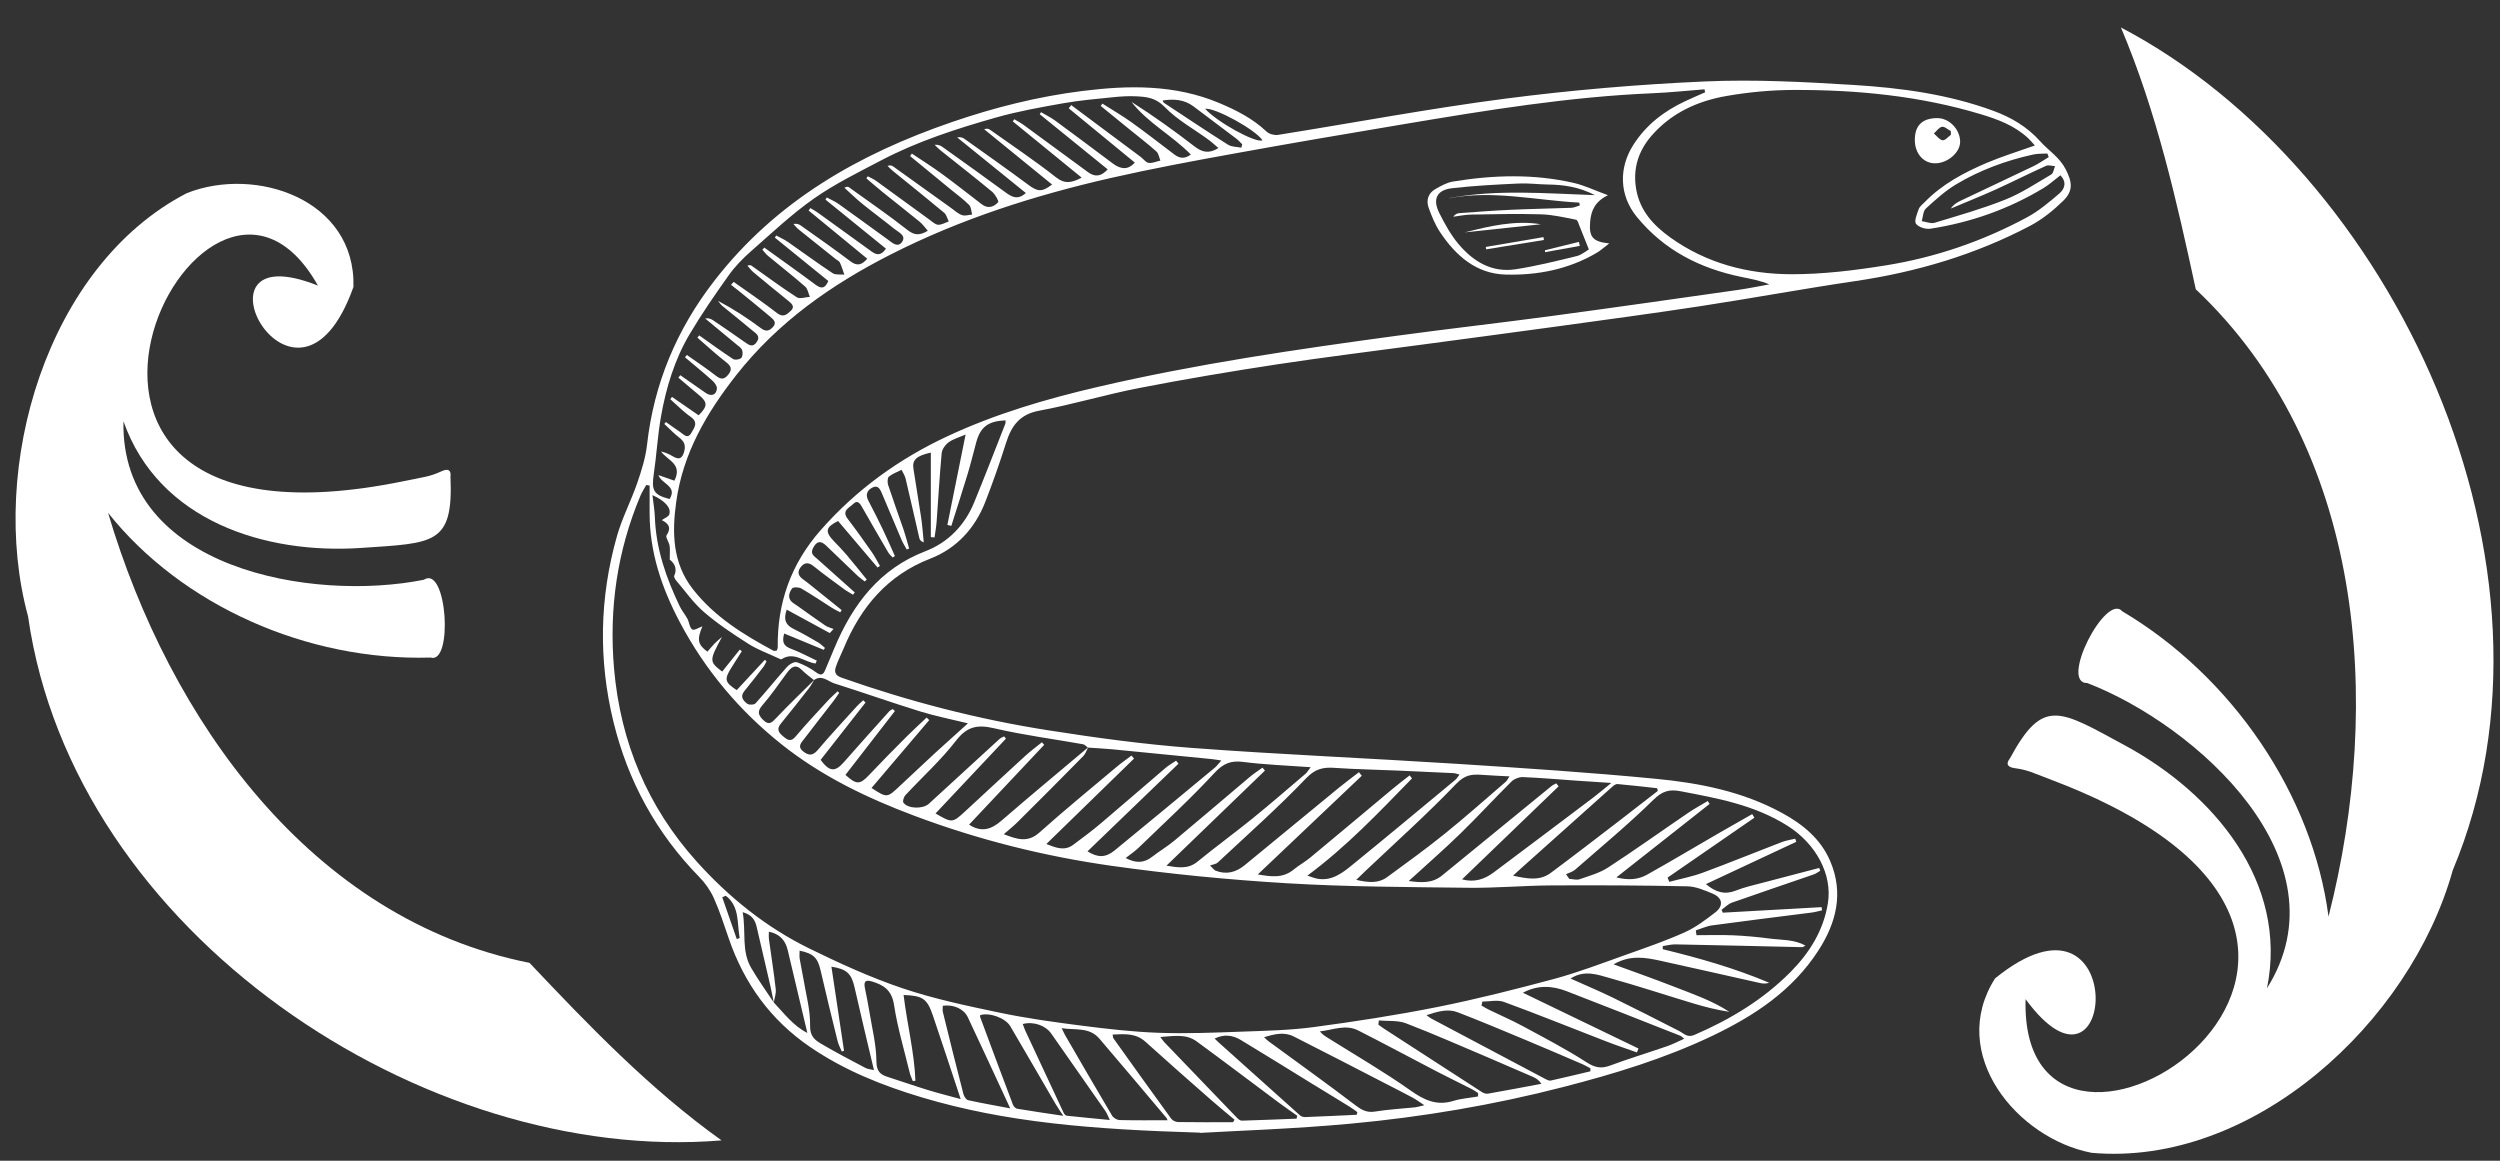 <svg width="84" height="39" viewBox="0 0 84 39" fill="none" xmlns="http://www.w3.org/2000/svg">
<rect x="0" y="0" width="84" height="39" fill="#333333" stroke="none"/>
<path d="M40.317 38.057C36.678 37.949 33.787 37.713 30.974 36.872C29.645 36.474 28.362 35.963 27.202 35.167C25.896 34.27 25.007 33.05 24.487 31.534C24.329 31.075 24.181 30.611 23.983 30.172C23.865 29.91 23.688 29.662 23.489 29.46C22.06 27.997 21.104 26.265 20.613 24.257C20.103 22.166 20.144 20.082 20.728 18.019C20.902 17.403 21.205 16.828 21.414 16.221C21.556 15.808 21.691 15.378 21.74 14.947C21.971 12.883 22.741 11.064 23.996 9.442C26.081 6.746 28.868 5.173 31.983 4.102C33.414 3.61 34.873 3.244 36.369 3.057C37.925 2.861 39.477 2.836 40.968 3.462C41.542 3.703 42.092 3.983 42.556 4.421C42.645 4.505 42.819 4.551 42.94 4.532C45.493 4.126 48.038 3.644 50.601 3.312C52.816 3.025 55.049 2.836 57.281 2.737C58.944 2.663 60.62 2.752 62.285 2.855C63.878 2.953 65.463 3.167 66.981 3.725C67.578 3.944 68.113 4.259 68.555 4.752C68.835 5.065 69.201 5.283 69.408 5.689C69.621 6.105 69.672 6.407 69.327 6.744C68.996 7.068 68.62 7.372 68.215 7.586C66.367 8.559 64.398 9.14 62.343 9.444C60.6 9.7 58.867 10.022 57.127 10.288C55.528 10.533 53.924 10.747 52.322 10.968C50.811 11.175 49.3 11.376 47.789 11.578C46.165 11.797 44.539 11.995 42.919 12.241C41.372 12.477 39.826 12.736 38.289 13.035C37.157 13.254 36.048 13.59 34.914 13.8C34.276 13.918 33.99 14.293 33.808 14.868C33.595 15.54 33.362 16.208 33.106 16.864C32.755 17.761 32.134 18.43 31.26 18.769C29.827 19.325 28.928 20.384 28.347 21.785C28.262 21.989 28.16 22.186 28.088 22.396C28.026 22.574 28.059 22.694 28.277 22.77C30.543 23.569 32.858 24.168 35.222 24.538C36.83 24.791 38.448 25.011 40.069 25.132C43.029 25.353 45.996 25.476 48.957 25.665C51.189 25.808 53.422 25.953 55.648 26.169C57.105 26.309 58.546 26.592 59.865 27.309C60.562 27.688 61.171 28.174 61.496 28.936C61.954 30.011 61.698 31.009 61.097 31.938C60.223 33.292 58.941 34.13 57.543 34.8C55.932 35.57 54.237 36.083 52.516 36.526C50.173 37.13 47.795 37.531 45.395 37.754C43.467 37.932 41.529 37.995 40.32 38.065L40.317 38.057ZM26 33.687C25.96 33.495 25.924 33.301 25.88 33.108C25.729 32.453 25.576 31.799 25.424 31.143C25.371 30.918 25.273 30.74 24.954 30.649C25.071 31.306 24.905 31.95 25.24 32.523C25.473 32.923 25.745 33.299 26 33.685C26.346 34.046 26.644 34.462 27.127 34.707C26.9 33.749 26.684 32.835 26.467 31.923C26.387 31.586 26.19 31.377 25.834 31.305C25.834 31.401 25.826 31.471 25.834 31.541C25.911 32.105 26.001 32.669 26.065 33.237C26.081 33.382 26.023 33.537 26 33.687ZM27.352 22.854C27.215 22.741 27.069 22.638 26.945 22.514C26.728 22.296 26.587 22.413 26.446 22.603C26.173 22.972 25.914 23.353 25.614 23.699C25.433 23.906 25.478 24.028 25.645 24.193C25.844 24.389 25.944 24.269 26.09 24.115C26.502 23.68 26.935 23.266 27.36 22.844C27.299 22.94 27.245 23.043 27.176 23.132C26.866 23.529 26.556 23.923 26.237 24.313C26.077 24.51 26.17 24.623 26.328 24.753C26.477 24.876 26.579 24.93 26.735 24.744C27.078 24.336 27.443 23.948 27.804 23.556C27.909 23.441 28.029 23.338 28.141 23.229C28.159 23.245 28.178 23.264 28.197 23.281C28.134 23.37 28.075 23.463 28.009 23.549C27.683 23.972 27.352 24.392 27.028 24.817C26.933 24.943 26.777 25.078 26.982 25.243C27.16 25.387 27.302 25.407 27.476 25.201C27.901 24.697 28.352 24.216 28.794 23.727C28.858 23.657 28.933 23.596 29.004 23.53C29.03 23.556 29.056 23.579 29.082 23.605C28.579 24.247 28.075 24.889 27.573 25.532C27.872 25.936 28.059 25.946 28.356 25.607C28.859 25.032 29.37 24.466 29.88 23.898C29.91 23.864 29.957 23.849 29.996 23.825C30.021 23.847 30.044 23.869 30.069 23.891C29.514 24.608 28.959 25.323 28.407 26.036C28.782 26.375 28.892 26.366 29.201 26.041C29.617 25.601 30.042 25.169 30.471 24.741C30.686 24.525 30.914 24.321 31.135 24.11C31.165 24.139 31.192 24.168 31.222 24.195C30.577 24.955 29.931 25.714 29.283 26.476C29.808 26.816 29.806 26.813 30.239 26.403C30.633 26.031 31.03 25.66 31.429 25.292C31.778 24.972 32.131 24.657 32.522 24.304C31.946 24.163 31.422 24.06 30.915 23.903C29.952 23.605 29.002 23.269 28.041 22.965C27.821 22.896 27.616 22.66 27.35 22.851L27.352 22.854ZM36.553 25.12C36.499 25.081 36.45 25.017 36.392 25.007C35.393 24.83 34.384 24.699 33.398 24.469C32.848 24.341 32.495 24.404 32.123 24.886C31.613 25.545 30.986 26.11 30.418 26.722C30.366 26.777 30.323 26.922 30.354 26.968C30.507 27.182 31.012 27.187 31.209 27.007C31.998 26.279 32.791 25.555 33.583 24.83C33.626 24.791 33.687 24.771 33.739 24.742L33.8 24.818C33.012 25.655 32.225 26.493 31.434 27.332C31.993 27.656 32.001 27.656 32.435 27.256C33.101 26.641 33.765 26.022 34.435 25.41C34.617 25.243 34.817 25.095 35.009 24.94C35.034 24.968 35.06 24.999 35.084 25.027C34.246 25.919 33.406 26.811 32.561 27.708C32.974 27.978 33.306 27.872 33.652 27.572C34.612 26.74 35.59 25.931 36.561 25.112C36.509 25.209 36.474 25.328 36.4 25.403C35.669 26.147 34.93 26.887 34.19 27.622C34.056 27.757 33.905 27.875 33.727 28.029C34.179 28.204 34.533 28.322 34.924 27.973C35.77 27.216 36.65 26.498 37.518 25.768C37.678 25.633 37.851 25.513 38.018 25.387L38.103 25.489C37.126 26.44 36.149 27.393 35.157 28.359C35.452 28.47 35.751 28.612 36.056 28.388C36.382 28.148 36.706 27.904 37.016 27.641C37.733 27.035 38.438 26.418 39.152 25.811C39.264 25.715 39.395 25.641 39.516 25.559C39.542 25.592 39.57 25.626 39.597 25.66C38.576 26.643 37.555 27.626 36.54 28.605C36.879 28.818 37.144 28.826 37.449 28.576C38.576 27.654 39.697 26.724 40.819 25.793C40.886 25.737 40.94 25.661 41.037 25.553C40.896 25.532 40.809 25.515 40.722 25.506C39.608 25.395 38.494 25.285 37.38 25.177C37.106 25.151 36.832 25.139 36.556 25.119L36.553 25.12ZM57.292 3.101C57.286 3.067 57.279 3.035 57.271 3.001C56.69 3.047 56.109 3.108 55.528 3.133C52.733 3.251 49.976 3.701 47.221 4.163C45.292 4.487 43.364 4.814 41.438 5.165C40.061 5.414 38.684 5.67 37.321 5.981C34.766 6.564 32.275 7.356 29.923 8.553C27.937 9.563 26.136 10.823 24.731 12.613C23.743 13.873 22.944 15.233 22.72 16.869C22.577 17.904 22.595 18.917 23.282 19.797C24.011 20.728 24.979 21.322 25.988 21.864C26.016 21.88 26.064 21.861 26.101 21.858C26.114 21.814 26.132 21.785 26.132 21.757C26.111 20.253 26.579 18.949 27.566 17.823C28.771 16.449 30.208 15.417 31.836 14.657C33.453 13.902 35.155 13.404 36.884 13.001C40.202 12.227 43.567 11.738 46.936 11.281C48.66 11.047 50.391 10.851 52.117 10.62C54.211 10.339 56.301 10.039 58.393 9.742C58.748 9.692 59.097 9.617 59.45 9.555C59.133 9.423 58.821 9.369 58.511 9.305C57.128 9.02 55.916 8.412 54.997 7.287C54.409 6.569 54.383 5.648 54.879 4.87C55.31 4.192 55.914 3.733 56.621 3.401C56.843 3.296 57.069 3.2 57.294 3.101H57.292ZM21.83 16.317C21.793 16.309 21.753 16.302 21.715 16.294C21.65 16.414 21.571 16.53 21.519 16.655C20.739 18.509 20.459 20.445 20.631 22.455C20.846 24.943 21.763 27.118 23.412 28.951C24.497 30.156 25.748 31.161 27.192 31.869C28.21 32.368 29.247 32.842 30.315 33.203C31.373 33.56 32.476 33.793 33.57 34.022C34.486 34.215 35.414 34.343 36.343 34.462C37.201 34.572 38.064 34.671 38.927 34.702C39.859 34.736 40.796 34.697 41.73 34.663C42.532 34.634 43.341 34.617 44.135 34.511C45.53 34.324 46.923 34.11 48.303 33.834C49.623 33.569 50.931 33.238 52.232 32.888C53.035 32.67 53.817 32.37 54.603 32.09C55.273 31.852 55.949 31.62 56.597 31.33C56.969 31.163 57.31 30.908 57.635 30.655C57.921 30.433 57.878 30.166 57.545 30.026C57.271 29.912 56.977 29.785 56.69 29.78C55.166 29.748 53.642 29.741 52.117 29.75C51.19 29.755 50.263 29.841 49.336 29.829C47.297 29.804 45.254 29.799 43.218 29.676C41.255 29.558 39.293 29.366 37.345 29.091C35.08 28.77 32.858 28.214 30.704 27.403C29.12 26.808 27.601 26.076 26.262 25.011C24.848 23.883 23.693 22.52 22.834 20.89C22.231 19.744 21.827 18.555 21.827 17.24C21.827 16.931 21.827 16.624 21.827 16.316L21.83 16.317ZM68.374 4.891C68.281 4.79 68.216 4.709 68.143 4.64C67.686 4.217 67.125 4.01 66.549 3.836C64.505 3.222 62.407 3.017 60.288 3.022C59.52 3.023 58.744 3.096 57.988 3.229C57.03 3.398 56.154 3.797 55.487 4.566C55.048 5.075 54.857 5.672 54.975 6.355C55.102 7.087 55.561 7.576 56.122 7.979C57.338 8.85 58.728 9.209 60.177 9.214C61.242 9.218 62.315 9.085 63.368 8.916C65.035 8.648 66.627 8.102 68.123 7.294C68.508 7.085 68.856 6.79 69.193 6.502C69.37 6.35 69.455 6.124 69.229 5.89C69.03 6.041 68.855 6.205 68.653 6.325C67.475 7.033 66.205 7.478 64.859 7.685C64.704 7.709 64.464 7.635 64.377 7.517C64.311 7.427 64.41 7.189 64.467 7.031C64.5 6.938 64.595 6.867 64.668 6.793C65.261 6.183 65.995 5.797 66.758 5.471C67.268 5.254 67.8 5.092 68.374 4.888V4.891ZM30.581 5.242C30.6 5.215 30.618 5.187 30.638 5.16C30.978 5.387 31.324 5.605 31.654 5.846C32.106 6.176 32.546 6.527 32.992 6.867C33.194 7.021 33.395 6.957 33.539 6.792C33.567 6.76 33.437 6.527 33.337 6.444C32.768 5.972 32.185 5.519 31.608 5.058C31.535 5.001 31.471 4.93 31.404 4.866C31.521 4.856 31.596 4.888 31.662 4.934C32.371 5.441 33.081 5.947 33.785 6.463C33.997 6.618 34.194 6.733 34.468 6.485C33.678 5.846 32.92 5.23 32.161 4.617C32.269 4.595 32.344 4.622 32.408 4.667C33.117 5.173 33.831 5.675 34.532 6.195C34.861 6.441 34.999 6.468 35.35 6.2C34.581 5.574 33.824 4.959 33.068 4.343C33.155 4.311 33.212 4.323 33.258 4.355C34.003 4.885 34.764 5.392 35.481 5.957C35.782 6.193 36.008 6.142 36.345 5.969C35.552 5.321 34.791 4.699 34.029 4.079C34.046 4.055 34.062 4.03 34.08 4.006C34.184 4.069 34.29 4.123 34.387 4.193C35.109 4.719 35.829 5.249 36.548 5.778C36.792 5.959 36.993 5.935 37.219 5.691C36.458 5.074 35.696 4.455 34.935 3.838L34.978 3.769C35.142 3.865 35.314 3.949 35.467 4.062C36.112 4.536 36.753 5.015 37.393 5.495C37.675 5.706 37.916 5.704 38.13 5.463C37.39 4.856 36.65 4.249 35.91 3.64C35.938 3.603 35.964 3.568 35.992 3.531C36.771 4.111 37.549 4.691 38.327 5.272C38.419 5.34 38.499 5.46 38.596 5.473C38.72 5.49 38.858 5.424 38.989 5.396C38.947 5.291 38.93 5.158 38.855 5.09C38.584 4.846 38.294 4.625 38.012 4.396C37.67 4.118 37.327 3.839 36.986 3.561C37.004 3.534 37.02 3.507 37.039 3.48C37.365 3.688 37.702 3.882 38.015 4.106C38.504 4.456 38.98 4.829 39.46 5.192C39.633 5.321 39.802 5.35 40.012 5.192C39.37 4.539 38.566 4.131 38.017 3.423C38.752 3.89 39.456 4.394 40.143 4.925C40.397 5.121 40.627 5.17 40.94 4.974C40.814 4.868 40.712 4.772 40.601 4.691C40.105 4.328 39.552 4.028 39.131 3.592C38.829 3.28 38.52 3.253 38.172 3.236C37.91 3.222 37.644 3.241 37.383 3.268C36.832 3.325 36.279 3.371 35.734 3.468C34.974 3.603 34.212 3.737 33.472 3.947C32.148 4.323 30.835 4.745 29.606 5.389C28.84 5.792 28.054 6.176 27.347 6.672C26.597 7.198 25.921 7.839 25.228 8.447C24.956 8.687 24.695 8.953 24.485 9.25C24.027 9.894 23.576 10.546 23.172 11.227C22.666 12.082 22.377 13.033 22.206 14.013C22.096 14.642 22.062 15.284 21.968 15.918C21.884 16.485 21.957 16.624 22.498 16.768C22.772 16.328 22.219 16.26 22.124 15.963C22.326 16.034 22.497 16.093 22.659 16.151C22.949 15.584 22.416 15.468 22.211 15.169C22.364 15.205 22.49 15.262 22.61 15.335C22.846 15.478 22.943 15.373 22.997 15.136C23.04 14.943 22.977 14.822 22.826 14.706C22.646 14.568 22.488 14.4 22.321 14.245C22.339 14.223 22.357 14.202 22.375 14.18C22.533 14.291 22.688 14.407 22.851 14.514C22.971 14.593 23.099 14.77 23.23 14.544C23.33 14.37 23.474 14.191 23.205 14.004C22.959 13.834 22.747 13.611 22.521 13.412C22.541 13.387 22.561 13.362 22.58 13.337C22.88 13.544 23.181 13.751 23.474 13.954C23.783 13.647 23.779 13.517 23.486 13.274C23.253 13.082 23.025 12.886 22.793 12.691L22.857 12.607C23.143 12.806 23.427 13.008 23.714 13.204C23.901 13.332 24.073 13.271 24.088 13.053C24.095 12.967 24.006 12.853 23.932 12.785C23.634 12.517 23.322 12.263 23.015 12.005C23.036 11.979 23.058 11.953 23.079 11.927C23.407 12.16 23.744 12.381 24.06 12.629C24.232 12.763 24.341 12.748 24.472 12.585C24.618 12.404 24.552 12.288 24.398 12.17C24.234 12.043 24.076 11.907 23.917 11.77C23.753 11.63 23.593 11.487 23.432 11.345C23.453 11.32 23.473 11.295 23.494 11.27C23.871 11.536 24.245 11.811 24.633 12.064C24.697 12.104 24.846 12.082 24.905 12.028C24.956 11.983 24.964 11.839 24.935 11.762C24.905 11.683 24.808 11.627 24.738 11.566C24.39 11.276 24.04 10.99 23.693 10.701C23.811 10.68 23.891 10.715 23.963 10.764C24.316 11.003 24.669 11.241 25.015 11.489C25.161 11.593 25.292 11.691 25.428 11.489C25.566 11.287 25.391 11.199 25.281 11.106C24.948 10.823 24.603 10.553 24.265 10.275C24.211 10.229 24.172 10.165 24.127 10.11C24.643 10.381 25.117 10.691 25.571 11.03C25.742 11.158 25.85 11.114 25.968 10.991C26.113 10.841 25.988 10.735 25.89 10.651C25.54 10.354 25.184 10.068 24.828 9.778C24.741 9.707 24.651 9.639 24.562 9.57C24.592 9.538 24.623 9.504 24.652 9.472C25.141 9.82 25.64 10.155 26.114 10.523C26.323 10.685 26.449 10.555 26.567 10.447C26.73 10.299 26.593 10.196 26.474 10.098C26.085 9.784 25.699 9.467 25.315 9.147C25.24 9.083 25.179 9 25.112 8.926C25.197 8.897 25.233 8.913 25.264 8.936C25.765 9.29 26.257 9.656 26.772 9.988C26.876 10.054 27.063 9.983 27.212 9.975C27.161 9.858 27.14 9.705 27.055 9.631C26.648 9.275 26.221 8.941 25.804 8.596C25.734 8.537 25.678 8.459 25.616 8.392C25.637 8.368 25.66 8.343 25.681 8.319C26.25 8.73 26.826 9.135 27.389 9.557C27.583 9.702 27.712 9.719 27.832 9.442C27.235 8.958 26.634 8.471 26.036 7.985L26.08 7.913C26.211 7.984 26.349 8.043 26.47 8.127C26.974 8.476 27.466 8.842 27.977 9.179C28.077 9.245 28.238 9.214 28.37 9.228C28.321 9.091 28.282 8.953 28.221 8.823C28.197 8.773 28.128 8.742 28.078 8.704C27.663 8.373 27.247 8.043 26.835 7.71C26.769 7.658 26.716 7.587 26.659 7.525C26.766 7.508 26.843 7.53 26.905 7.576C27.465 7.973 28.026 8.366 28.574 8.779C28.784 8.938 28.94 8.924 29.14 8.693C28.477 8.149 27.824 7.611 27.169 7.073C27.189 7.046 27.21 7.019 27.23 6.992C27.315 7.044 27.404 7.09 27.484 7.149C28.083 7.579 28.682 8.012 29.279 8.446C29.439 8.56 29.588 8.616 29.768 8.355C29.089 7.805 28.413 7.255 27.735 6.706C27.75 6.682 27.765 6.658 27.78 6.635C27.911 6.706 28.05 6.763 28.172 6.849C28.721 7.24 29.266 7.641 29.814 8.036C29.968 8.147 30.165 8.349 30.315 8.12C30.453 7.909 30.188 7.803 30.054 7.694C29.698 7.405 29.327 7.136 28.973 6.847C28.764 6.679 28.572 6.488 28.372 6.308C28.451 6.266 28.494 6.269 28.523 6.291C29.181 6.765 29.85 7.223 30.487 7.724C30.717 7.904 30.891 7.925 31.174 7.754C31.074 7.641 31.002 7.535 30.907 7.456C30.503 7.125 30.093 6.807 29.688 6.48C29.493 6.321 29.302 6.156 29.11 5.994C29.127 5.971 29.143 5.947 29.158 5.923C29.253 5.976 29.355 6.016 29.442 6.08C30.041 6.512 30.635 6.948 31.232 7.382C31.324 7.447 31.421 7.545 31.519 7.552C31.636 7.559 31.759 7.481 31.878 7.441C31.828 7.341 31.801 7.213 31.724 7.149C31.156 6.675 30.579 6.213 30.005 5.748C29.939 5.696 29.882 5.633 29.821 5.574C29.911 5.544 29.967 5.561 30.011 5.593C30.663 6.058 31.311 6.525 31.962 6.992C32.08 7.077 32.193 7.183 32.325 7.228C32.423 7.264 32.55 7.218 32.664 7.21C32.633 7.1 32.633 6.957 32.564 6.888C32.374 6.697 32.154 6.537 31.944 6.365C31.491 5.992 31.038 5.62 30.585 5.249L30.581 5.242ZM52.775 32.881C53.277 33.107 53.743 33.302 54.196 33.523C54.939 33.886 55.678 34.263 56.414 34.639C56.578 34.722 56.692 34.877 56.93 34.774C58.126 34.258 59.232 33.596 60.159 32.662C60.79 32.026 61.268 31.277 61.417 30.349C61.573 29.384 61.022 28.352 60.054 27.742C58.946 27.044 57.702 26.821 56.459 26.584C56.091 26.513 55.853 26.58 55.558 26.87C54.718 27.695 53.809 28.447 52.923 29.222C52.839 29.295 52.721 29.323 52.618 29.372C52.654 29.425 52.69 29.477 52.726 29.529C52.843 29.536 52.971 29.578 53.072 29.543C53.4 29.428 53.748 29.334 54.037 29.145C54.941 28.556 55.821 27.926 56.713 27.319C56.928 27.172 57.156 27.049 57.379 26.914L57.443 27.012C56.414 27.823 55.387 28.632 54.311 29.48C54.703 29.581 55.038 29.559 55.338 29.391C56.16 28.931 56.969 28.447 57.785 27.975C58.147 27.765 58.511 27.561 58.874 27.354C58.899 27.395 58.923 27.433 58.948 27.474C57.975 28.145 57.002 28.816 56.031 29.487C56.05 29.534 56.068 29.581 56.088 29.63C56.465 29.529 56.851 29.457 57.215 29.322C58.106 28.993 58.986 28.632 59.873 28.292C60.016 28.238 60.17 28.217 60.319 28.18C60.331 28.216 60.342 28.249 60.354 28.285C59.35 28.755 58.346 29.224 57.319 29.706C57.652 29.986 57.96 30.07 58.329 29.922C58.616 29.807 58.922 29.741 59.22 29.662C59.855 29.494 60.49 29.328 61.125 29.163C61.137 29.195 61.148 29.226 61.16 29.258C61.086 29.3 61.018 29.354 60.94 29.381C60.024 29.698 59.105 30.006 58.19 30.33C58.063 30.375 57.96 30.487 57.845 30.568L57.886 30.666C58.994 30.603 60.1 30.542 61.207 30.48C61.21 30.515 61.214 30.552 61.219 30.588C61.104 30.613 60.989 30.647 60.872 30.662C59.758 30.805 58.644 30.94 57.53 31.092C57.343 31.117 57.163 31.203 56.979 31.261C56.987 31.315 56.994 31.369 57.002 31.422C57.41 31.422 57.821 31.409 58.229 31.426C58.641 31.444 59.053 31.482 59.46 31.535C59.85 31.588 60.262 31.556 60.664 31.77C60.595 31.807 60.579 31.825 60.561 31.825C59.14 31.793 57.719 31.758 56.296 31.731C56.155 31.728 56.012 31.768 55.871 31.788C55.87 31.824 55.868 31.858 55.866 31.893C57.084 32.19 58.286 32.529 59.445 33.021C59.337 33.056 59.238 33.053 59.143 33.031C58.027 32.783 56.912 32.527 55.794 32.282C55.286 32.171 54.772 32.078 54.216 32.402C54.929 32.663 55.587 32.894 56.239 33.149C56.874 33.397 57.525 33.618 58.106 33.997C57.693 33.935 57.295 33.835 56.903 33.717C55.965 33.436 55.035 33.127 54.091 32.864C53.678 32.749 53.241 32.576 52.77 32.879L52.775 32.881ZM27.443 22.198C27.43 22.23 27.417 22.262 27.404 22.294C27.023 22.247 26.675 21.878 26.262 22.149C26.239 22.165 26.183 22.131 26.147 22.114C25.812 21.957 25.458 21.831 25.148 21.634C24.636 21.308 24.124 20.969 23.663 20.573C23.307 20.268 23.028 19.867 22.718 19.504C22.682 19.462 22.638 19.381 22.654 19.344C22.782 19.054 22.608 18.889 22.503 18.801C22.503 18.587 22.518 18.459 22.498 18.336C22.478 18.214 22.354 18.049 22.395 17.988C22.59 17.698 22.418 17.569 22.237 17.476C22.328 17.41 22.462 17.364 22.488 17.284C22.559 17.068 22.35 16.828 21.922 16.636C21.953 16.904 21.994 17.135 22.003 17.368C22.04 18.442 22.385 19.427 22.841 20.376C22.912 20.522 23.021 20.649 23.099 20.794C23.161 20.912 23.169 21.089 23.259 21.15C23.322 21.194 23.483 21.086 23.601 21.045C23.412 21.488 23.443 21.66 23.77 21.896C23.85 21.805 23.927 21.708 24.012 21.62C24.09 21.541 24.177 21.473 24.259 21.401C23.826 22.2 23.826 22.229 24.265 22.566C24.462 22.32 24.659 22.072 24.858 21.826C24.881 21.844 24.902 21.863 24.925 21.881C24.808 22.065 24.692 22.249 24.575 22.434C24.328 22.826 24.351 22.925 24.754 23.188C25.067 22.851 25.384 22.51 25.699 22.17C25.717 22.188 25.737 22.205 25.755 22.224C25.719 22.286 25.691 22.355 25.648 22.411C25.437 22.684 25.225 22.957 25.007 23.225C24.851 23.419 24.984 23.549 25.11 23.647C25.171 23.692 25.34 23.684 25.387 23.631C25.75 23.23 26.088 22.805 26.449 22.402C26.526 22.316 26.69 22.224 26.777 22.252C27.007 22.33 27.23 22.451 27.429 22.596C27.598 22.719 27.665 22.659 27.729 22.507C27.832 22.264 27.932 22.021 28.034 21.779C28.654 20.298 29.555 19.113 31.093 18.521C31.849 18.23 32.412 17.66 32.732 16.881C33.091 16.006 33.431 15.122 33.778 14.24C33.791 14.207 33.783 14.165 33.787 14.124C33.204 14.149 32.948 14.34 32.805 14.849C32.707 15.205 32.622 15.566 32.515 15.918C32.338 16.505 32.148 17.086 31.964 17.671C31.919 17.66 31.877 17.648 31.832 17.636C32.034 16.636 32.234 15.638 32.444 14.6C32.226 14.696 32.031 14.748 31.877 14.859C31.765 14.94 31.652 15.095 31.64 15.228C31.568 15.997 31.527 16.768 31.47 17.537C31.457 17.71 31.424 17.884 31.401 18.058C31.36 18.054 31.319 18.051 31.276 18.046V15.208C30.789 15.314 30.646 15.454 30.691 15.748C30.774 16.301 30.871 16.852 30.953 17.405C30.992 17.677 31.01 17.951 31.038 18.224C30.943 18.187 30.902 18.14 30.891 18.084C30.735 17.417 30.587 16.747 30.428 16.081C30.403 15.977 30.339 15.884 30.292 15.786C30.147 15.859 29.99 15.915 29.867 16.014C29.816 16.056 29.814 16.206 29.84 16.291C30.008 16.801 30.192 17.305 30.366 17.813C30.434 18.015 30.487 18.224 30.546 18.43C30.52 18.442 30.494 18.452 30.467 18.464C30.41 18.359 30.346 18.26 30.298 18.152C30.073 17.629 29.857 17.105 29.634 16.582C29.575 16.444 29.503 16.285 29.317 16.38C29.138 16.471 29.068 16.618 29.178 16.825C29.35 17.15 29.514 17.479 29.673 17.81C29.811 18.098 29.937 18.391 30.069 18.683C30.044 18.7 30.019 18.717 29.995 18.732C29.946 18.678 29.887 18.631 29.85 18.57C29.558 18.073 29.27 17.574 28.984 17.071C28.905 16.933 28.825 16.776 28.666 16.935C28.541 17.058 28.267 17.154 28.484 17.435C28.764 17.801 29.032 18.177 29.296 18.555C29.398 18.7 29.476 18.862 29.567 19.015C29.54 19.034 29.512 19.052 29.486 19.069C29.043 18.548 28.6 18.026 28.159 17.506C27.74 17.712 27.711 17.864 28.018 18.182C28.162 18.332 28.31 18.482 28.444 18.641C28.676 18.914 28.897 19.196 29.123 19.472C29.102 19.494 29.081 19.516 29.059 19.538C28.981 19.477 28.897 19.423 28.825 19.356C28.469 19.018 28.116 18.678 27.763 18.337C27.571 18.15 27.437 18.181 27.315 18.422C27.217 18.616 27.36 18.688 27.463 18.782C27.881 19.159 28.302 19.531 28.72 19.905C28.7 19.931 28.68 19.958 28.661 19.983C28.561 19.921 28.454 19.865 28.359 19.794C28.016 19.541 27.67 19.292 27.338 19.024C27.161 18.88 27.02 18.894 26.892 19.071C26.774 19.236 26.838 19.364 26.989 19.47C27.099 19.548 27.204 19.634 27.309 19.718C27.634 19.978 27.957 20.239 28.28 20.499C28.264 20.524 28.247 20.549 28.231 20.575C28.137 20.524 28.041 20.479 27.95 20.421C27.609 20.206 27.274 19.976 26.925 19.774C26.841 19.725 26.651 19.72 26.613 19.772C26.513 19.914 26.444 20.101 26.634 20.249C26.684 20.288 26.738 20.318 26.789 20.354C27.102 20.576 27.414 20.802 27.73 21.018C27.813 21.074 27.916 21.096 28.008 21.133C27.965 21.178 27.922 21.226 27.881 21.271C27.402 21.011 26.923 20.75 26.434 20.484C26.311 20.828 26.408 21.006 26.664 21.131C26.943 21.268 27.212 21.424 27.481 21.58C27.568 21.63 27.64 21.706 27.719 21.77C27.704 21.792 27.691 21.812 27.676 21.834C27.238 21.654 26.8 21.473 26.349 21.286C26.265 21.578 26.336 21.708 26.57 21.795C26.867 21.905 27.15 22.06 27.439 22.195L27.443 22.198ZM42.264 29.381C42.676 29.45 43.088 29.527 43.464 29.219C43.641 29.074 43.844 28.964 44.02 28.819C44.95 28.049 45.874 27.271 46.801 26.498C46.985 26.344 47.175 26.201 47.364 26.053C47.39 26.086 47.416 26.12 47.444 26.154C46.34 27.285 45.256 28.437 43.928 29.421C44.071 29.467 44.16 29.504 44.251 29.522C44.73 29.615 45.088 29.347 45.426 29.07C46.588 28.125 47.74 27.164 48.893 26.208C48.944 26.166 48.98 26.101 49.041 26.026C48.956 26.004 48.896 25.98 48.839 25.977C48.212 25.946 47.587 25.918 46.96 25.891C46.253 25.86 45.546 25.849 44.84 25.8C44.46 25.774 44.192 25.828 43.884 26.152C42.94 27.138 41.917 28.045 40.919 28.978C40.855 29.038 40.745 29.047 40.657 29.081C40.791 29.221 40.814 29.242 40.84 29.253C41.205 29.398 41.529 29.31 41.823 29.069C42.877 28.204 43.928 27.337 44.982 26.472C45.203 26.29 45.434 26.122 45.661 25.946C45.692 25.987 45.723 26.026 45.756 26.066C44.598 27.164 43.441 28.261 42.266 29.377L42.264 29.381ZM49.124 29.546C49.546 29.661 49.883 29.539 50.183 29.317C51.298 28.485 52.409 27.644 53.522 26.806C53.707 26.666 53.884 26.515 54.14 26.307C53.689 26.277 53.335 26.255 52.982 26.231C52.377 26.189 51.773 26.135 51.167 26.11C51.041 26.105 50.879 26.169 50.787 26.258C50.209 26.831 49.659 27.433 49.077 28C48.527 28.536 47.948 29.04 47.334 29.602C47.759 29.661 48.129 29.683 48.455 29.415C49.681 28.415 50.903 27.413 52.129 26.413C52.176 26.375 52.235 26.351 52.289 26.321L52.37 26.42C51.297 27.454 50.224 28.487 49.124 29.546ZM39.195 29.087C39.572 29.145 39.91 29.219 40.236 28.951C40.84 28.457 41.47 27.998 42.076 27.508C42.681 27.017 43.272 26.504 43.866 25.999C43.922 25.951 43.959 25.881 44.038 25.778C43.242 25.72 42.504 25.695 41.774 25.601C41.357 25.547 41.104 25.65 40.804 25.973C39.995 26.845 39.119 27.651 38.264 28.477C38.135 28.602 37.984 28.703 37.823 28.829C38.154 29.005 38.428 29.006 38.701 28.796C38.947 28.605 39.218 28.445 39.457 28.246C40.305 27.54 41.144 26.821 41.987 26.11C42.123 25.995 42.276 25.897 42.42 25.793C42.448 25.827 42.474 25.859 42.502 25.892C41.41 26.948 40.317 28.002 39.193 29.086L39.195 29.087ZM49.807 33.655C49.797 33.699 49.787 33.742 49.778 33.786C49.861 33.834 49.942 33.886 50.027 33.926C50.408 34.112 50.798 34.279 51.17 34.481C51.889 34.87 52.618 35.248 53.305 35.691C53.583 35.87 53.791 35.916 54.09 35.806C54.726 35.57 55.376 35.373 56.017 35.152C56.203 35.088 56.377 34.997 56.59 34.902C56.514 34.842 56.493 34.816 56.467 34.805C55.19 34.302 53.914 33.796 52.634 33.302C52.148 33.115 51.661 33.092 51.169 33.356C52.477 33.987 53.765 34.609 55.053 35.23C55.035 35.273 55.017 35.317 55 35.361C54.646 35.235 54.29 35.117 53.94 34.98C52.805 34.542 51.676 34.083 50.534 33.665C50.319 33.586 50.051 33.653 49.809 33.653L49.807 33.655ZM30.755 36.312C30.727 36.317 30.699 36.322 30.672 36.327C30.636 36.233 30.59 36.14 30.566 36.042C30.382 35.283 30.157 34.532 30.039 33.763C29.962 33.264 29.688 33.093 29.289 32.975C29.084 32.915 29.017 32.975 29.059 33.188C29.114 33.456 29.168 33.726 29.212 33.995C29.301 34.548 29.444 35.101 29.447 35.656C29.45 36.012 29.586 36.11 29.849 36.192C30.29 36.332 30.727 36.487 31.168 36.622C31.527 36.732 31.89 36.823 32.279 36.929C31.959 35.965 31.659 35.046 31.348 34.13C31.153 33.554 31.006 33.454 30.361 33.432C30.476 34.397 30.72 35.341 30.758 36.31L30.755 36.312ZM29.365 35.955C29.138 34.99 28.918 34.088 28.715 33.183C28.61 32.717 28.456 32.559 27.936 32.481C28.078 33.429 28.218 34.366 28.359 35.305C28.334 35.314 28.308 35.322 28.284 35.331C28.234 35.211 28.17 35.096 28.141 34.971C27.945 34.182 27.753 33.393 27.571 32.603C27.475 32.185 27.338 32.04 26.867 31.942C26.867 32.038 26.856 32.127 26.869 32.213C26.904 32.432 26.954 32.648 26.991 32.867C27.078 33.398 27.23 33.933 27.219 34.464C27.212 34.828 27.389 34.951 27.604 35.078C28.085 35.361 28.58 35.619 29.074 35.88C29.15 35.921 29.245 35.926 29.365 35.955ZM45.571 29.564C45.989 29.659 46.317 29.684 46.604 29.474C47.259 28.996 47.915 28.521 48.545 28.012C49.243 27.45 49.912 26.853 50.591 26.27C50.637 26.23 50.665 26.167 50.719 26.086C50.375 26.068 50.078 26.056 49.781 26.034C49.458 26.01 49.22 26.034 48.936 26.329C47.963 27.346 46.913 28.285 45.891 29.253C45.804 29.335 45.717 29.421 45.569 29.564H45.571ZM47.858 37.135C47.684 37.022 47.581 36.943 47.467 36.882C47.175 36.725 46.88 36.577 46.586 36.425C45.548 35.89 44.511 35.351 43.469 34.825C43.141 34.66 42.807 34.749 42.474 34.849C42.588 34.975 42.709 35.049 42.824 35.133C43.73 35.796 44.64 36.449 45.533 37.13C45.745 37.291 45.922 37.394 46.197 37.349C46.644 37.276 47.098 37.253 47.549 37.206C47.625 37.197 47.7 37.172 47.856 37.136L47.858 37.135ZM43.564 37.588C43.572 37.556 43.579 37.524 43.587 37.49C43.379 37.342 43.167 37.195 42.96 37.042C42.043 36.359 41.132 35.668 40.21 34.993C39.851 34.73 39.442 34.811 38.986 34.843C39.062 34.941 39.088 34.983 39.122 35.019C39.938 35.87 40.753 36.72 41.572 37.568C41.613 37.61 41.675 37.656 41.728 37.654C42.34 37.637 42.952 37.61 43.566 37.587L43.564 37.588ZM41.431 37.706C41.447 37.678 41.464 37.649 41.48 37.622C41.214 37.399 40.945 37.18 40.684 36.951C39.949 36.305 39.214 35.661 38.489 35.005C38.158 34.705 37.783 34.744 37.383 34.761C37.398 34.83 37.395 34.865 37.411 34.887C38.054 35.788 38.699 36.69 39.35 37.585C39.396 37.649 39.503 37.7 39.582 37.701C40.199 37.711 40.814 37.706 41.431 37.706ZM55.702 26.573C55.696 26.543 55.688 26.515 55.681 26.484C55.236 26.435 54.792 26.383 54.345 26.344C54.288 26.339 54.216 26.395 54.167 26.44C53.126 27.368 52.089 28.297 51.052 29.226C50.98 29.29 50.91 29.357 50.839 29.423C51.289 29.519 51.724 29.613 52.102 29.332C52.901 28.738 53.691 28.128 54.482 27.521C54.892 27.207 55.297 26.889 55.706 26.572L55.702 26.573ZM49.663 36.84C49.663 36.803 49.663 36.764 49.664 36.727C49.597 36.684 49.533 36.634 49.462 36.599C49.067 36.398 48.667 36.204 48.273 36C47.394 35.543 46.519 35.071 45.635 34.623C45.211 34.408 44.783 34.607 44.347 34.655C44.429 34.754 44.52 34.813 44.612 34.87C45.543 35.455 46.494 36.005 47.392 36.639C47.855 36.966 48.275 37.162 48.831 36.991C49.098 36.909 49.385 36.89 49.663 36.841V36.84ZM46.33 34.289C46.324 34.334 46.317 34.381 46.312 34.427C46.378 34.474 46.442 34.525 46.511 34.569C47.603 35.278 48.696 35.986 49.791 36.693C49.848 36.73 49.93 36.759 49.994 36.747C50.595 36.642 51.194 36.528 51.792 36.416C51.705 36.29 51.614 36.231 51.515 36.187C51.015 35.968 50.513 35.751 50.009 35.536C49.088 35.147 48.173 34.741 47.241 34.383C46.965 34.277 46.636 34.316 46.332 34.287L46.33 34.289ZM39.229 37.639C39.222 37.625 39.213 37.583 39.186 37.553C38.438 36.666 37.693 35.778 36.938 34.897C36.605 34.508 36.146 34.616 35.672 34.548C35.731 34.666 35.754 34.722 35.783 34.774C36.309 35.68 36.832 36.587 37.367 37.487C37.411 37.561 37.529 37.63 37.613 37.634C38.146 37.647 38.678 37.641 39.227 37.641L39.229 37.639ZM68.838 5.279C68.822 5.239 68.807 5.198 68.791 5.158C68.632 5.168 68.469 5.158 68.315 5.192C67.403 5.394 66.53 5.713 65.724 6.195C65.357 6.416 65.028 6.714 64.709 7.007C64.615 7.093 64.613 7.286 64.571 7.431C64.715 7.451 64.874 7.523 65.002 7.485C65.8 7.243 66.605 7.016 67.378 6.707C67.919 6.491 68.417 6.159 68.924 5.861C68.994 5.819 69.009 5.677 69.05 5.583C68.948 5.578 68.83 5.534 68.746 5.573C68.172 5.832 67.609 6.117 67.035 6.377C66.543 6.599 66.041 6.798 65.544 7.009C65.629 6.883 65.741 6.81 65.859 6.753C66.681 6.362 67.504 5.977 68.325 5.583C68.504 5.497 68.668 5.38 68.838 5.278V5.279ZM45.585 37.457C45.592 37.426 45.6 37.398 45.607 37.367C45.52 37.305 45.436 37.239 45.344 37.184C44.931 36.927 44.514 36.676 44.1 36.422C43.298 35.929 42.499 35.43 41.694 34.945C41.424 34.783 41.134 34.737 40.811 34.896C40.873 34.955 40.909 34.992 40.947 35.026C41.856 35.843 42.767 36.661 43.679 37.475C43.721 37.512 43.792 37.536 43.848 37.534C44.427 37.512 45.006 37.484 45.587 37.457H45.585ZM53.438 35.995C53.438 35.961 53.438 35.929 53.436 35.895C53.346 35.848 53.261 35.794 53.167 35.755C52.542 35.487 51.919 35.218 51.292 34.956C50.522 34.636 49.755 34.311 48.977 34.012C48.642 33.884 48.306 33.987 47.93 34.11C48.012 34.169 48.042 34.196 48.076 34.215C49.361 34.897 50.645 35.578 51.932 36.258C51.984 36.285 52.052 36.319 52.104 36.307C52.55 36.209 52.995 36.101 53.44 35.995H53.438ZM35.728 37.494C35.601 37.3 35.529 37.199 35.467 37.093C34.96 36.223 34.458 35.351 33.947 34.483C33.782 34.201 33.242 34.011 32.935 34.108C32.935 34.129 32.925 34.152 32.932 34.169C33.298 35.154 33.663 36.14 34.036 37.121C34.057 37.178 34.126 37.246 34.18 37.254C34.666 37.335 35.152 37.406 35.728 37.492V37.494ZM33.944 37.243C33.45 36.177 32.989 35.177 32.52 34.182C32.385 33.896 32.042 33.744 31.678 33.793C31.678 33.862 31.663 33.936 31.68 34.002C31.906 34.923 32.134 35.843 32.371 36.76C32.392 36.84 32.462 36.951 32.528 36.966C32.986 37.067 33.449 37.148 33.943 37.241L33.944 37.243ZM34.364 34.407C34.399 34.498 34.422 34.567 34.451 34.633C34.879 35.555 35.308 36.475 35.741 37.396C35.76 37.437 35.808 37.485 35.846 37.489C36.309 37.539 36.773 37.581 37.29 37.632C37.221 37.489 37.19 37.399 37.139 37.327C36.535 36.459 35.926 35.594 35.321 34.727C35.13 34.456 34.727 34.311 34.362 34.407H34.364ZM41.708 4.964C41.718 4.925 41.73 4.888 41.739 4.849C41.674 4.785 41.615 4.714 41.542 4.66C41.063 4.296 40.584 3.934 40.102 3.575C39.79 3.342 39.441 3.317 39.065 3.377C39.081 3.445 39.119 3.463 39.154 3.485C39.854 3.946 40.55 4.414 41.259 4.861C41.382 4.939 41.556 4.93 41.707 4.962L41.708 4.964ZM40.492 3.654C40.883 4.096 42.194 4.819 42.419 4.714C42.186 4.357 40.837 3.615 40.492 3.654ZM24.385 30.097C24.346 30.114 24.306 30.131 24.268 30.148C24.431 30.617 24.593 31.085 24.756 31.554L24.853 31.517C24.761 31.02 24.858 30.455 24.385 30.096V30.097Z" fill="white"/>
<path d="M54.031 6.557C53.594 6.77 53.463 7.071 53.43 7.439C53.384 7.957 53.507 8.122 54.07 8.179C53.899 8.307 53.785 8.415 53.652 8.493C52.705 9.051 51.666 9.253 50.595 9.226C49.607 9.201 48.916 8.597 48.385 7.798C48.219 7.55 48.103 7.26 48.001 6.977C47.911 6.722 47.994 6.486 48.23 6.352C48.416 6.245 48.616 6.134 48.821 6.1C50.172 5.878 51.525 5.837 52.869 6.144C53.233 6.227 53.578 6.395 54.029 6.559L54.031 6.557ZM48.692 6.657C50.295 6.358 51.903 6.498 53.591 6.557C53.038 6.274 52.534 6.208 52.017 6.2C51.688 6.195 51.358 6.151 51.03 6.166C50.28 6.201 49.528 6.239 48.783 6.325C48.275 6.384 48.127 6.694 48.36 7.157C48.542 7.52 48.744 7.886 49 8.193C49.499 8.79 50.13 9.169 50.926 9.047C51.614 8.941 52.295 8.771 52.972 8.606C53.143 8.564 53.292 8.434 53.386 8.381C53.271 8.093 53.176 7.849 53.077 7.608C53.045 7.527 53.008 7.393 52.956 7.383C52.565 7.306 52.172 7.213 51.776 7.201C50.995 7.178 50.213 7.196 49.432 7.21C49.23 7.213 49.03 7.257 48.828 7.282C48.889 7.201 48.961 7.166 49.036 7.161C49.62 7.119 50.206 7.073 50.79 7.048C51.458 7.018 52.127 7.007 52.797 6.982C52.894 6.979 52.987 6.928 53.082 6.901C53.076 6.871 53.071 6.84 53.064 6.808C51.606 6.731 50.158 6.38 48.69 6.662L48.692 6.657Z" fill="white"/>
<path d="M65.098 3.969C65.495 3.969 65.857 4.345 65.861 4.762C65.862 5.122 65.441 5.488 65.019 5.487C64.627 5.487 64.34 5.158 64.338 4.706C64.336 4.215 64.589 3.969 65.098 3.968V3.969ZM65.552 4.527L65.547 4.404C65.447 4.352 65.339 4.244 65.25 4.261C65.15 4.278 65.068 4.406 64.978 4.485C65.075 4.566 65.165 4.698 65.272 4.713C65.355 4.725 65.459 4.595 65.552 4.527Z" fill="white"/>
<path d="M51.774 7.535C50.921 7.626 50.069 7.716 49.216 7.807C50.058 7.596 50.9 7.393 51.774 7.535Z" fill="white"/>
<path d="M49.92 8.297C50.567 8.188 51.213 8.076 51.86 7.967C51.865 7.999 51.87 8.031 51.876 8.063C51.23 8.167 50.582 8.274 49.935 8.378C49.93 8.351 49.927 8.324 49.922 8.297H49.92Z" fill="white"/>
<path d="M51.911 8.408C52.291 8.314 52.67 8.221 53.051 8.127C53.061 8.172 53.071 8.216 53.081 8.262C52.692 8.333 52.301 8.402 51.912 8.473C51.912 8.451 51.912 8.43 51.912 8.408H51.911Z" fill="white"/>
<path d="M11.876 9.641C9.941 15.07 6.041 7.737 10.683 9.597C6.786 2.657 -1.324 19.226 13.571 16.166C14.293 16.017 14.437 16.017 14.834 15.835C15.051 15.736 15.164 15.783 15.136 16.023C15.235 18.309 14.582 18.243 12.142 18.41C8.921 18.631 5.331 17.511 4.148 14.154C4.043 19.126 10.501 20.231 14.24 19.48C15.021 18.966 15.235 22.335 14.465 22.094C10.324 22.215 6.11 20.347 3.631 17.231C5.698 24.205 10.468 30.895 17.792 32.352C19.774 34.449 21.839 36.6 24.244 38.317C14.275 39.146 2.461 31.374 0.943 20.711C-0.42 15.706 1.573 8.923 6.276 6.49C8.588 5.571 11.955 6.694 11.876 9.643V9.641Z" fill="white"/>
<path d="M67.038 32.871C71.58 29.192 71.147 37.77 68.059 33.571C67.828 41.803 83.62 31.795 68.979 26.223C68.269 25.953 68.142 25.872 67.7 25.811C67.458 25.778 67.383 25.675 67.534 25.481C68.648 23.426 69.184 23.846 71.408 25.051C74.343 26.643 76.898 29.61 76.171 33.205C78.871 28.91 73.8 24.366 70.133 22.95C69.181 22.967 70.76 19.902 71.308 20.539C74.996 22.726 77.703 26.697 78.238 30.797C80.087 23.549 79.424 15.051 73.778 9.719C73.144 6.783 72.466 3.758 71.262 0.923C80.419 5.721 86.68 19.069 82.412 29.242C80.98 34.378 75.675 39.212 70.282 38.735C67.777 38.258 65.419 35.41 67.035 32.873L67.038 32.871Z" fill="white"/>
</svg>
